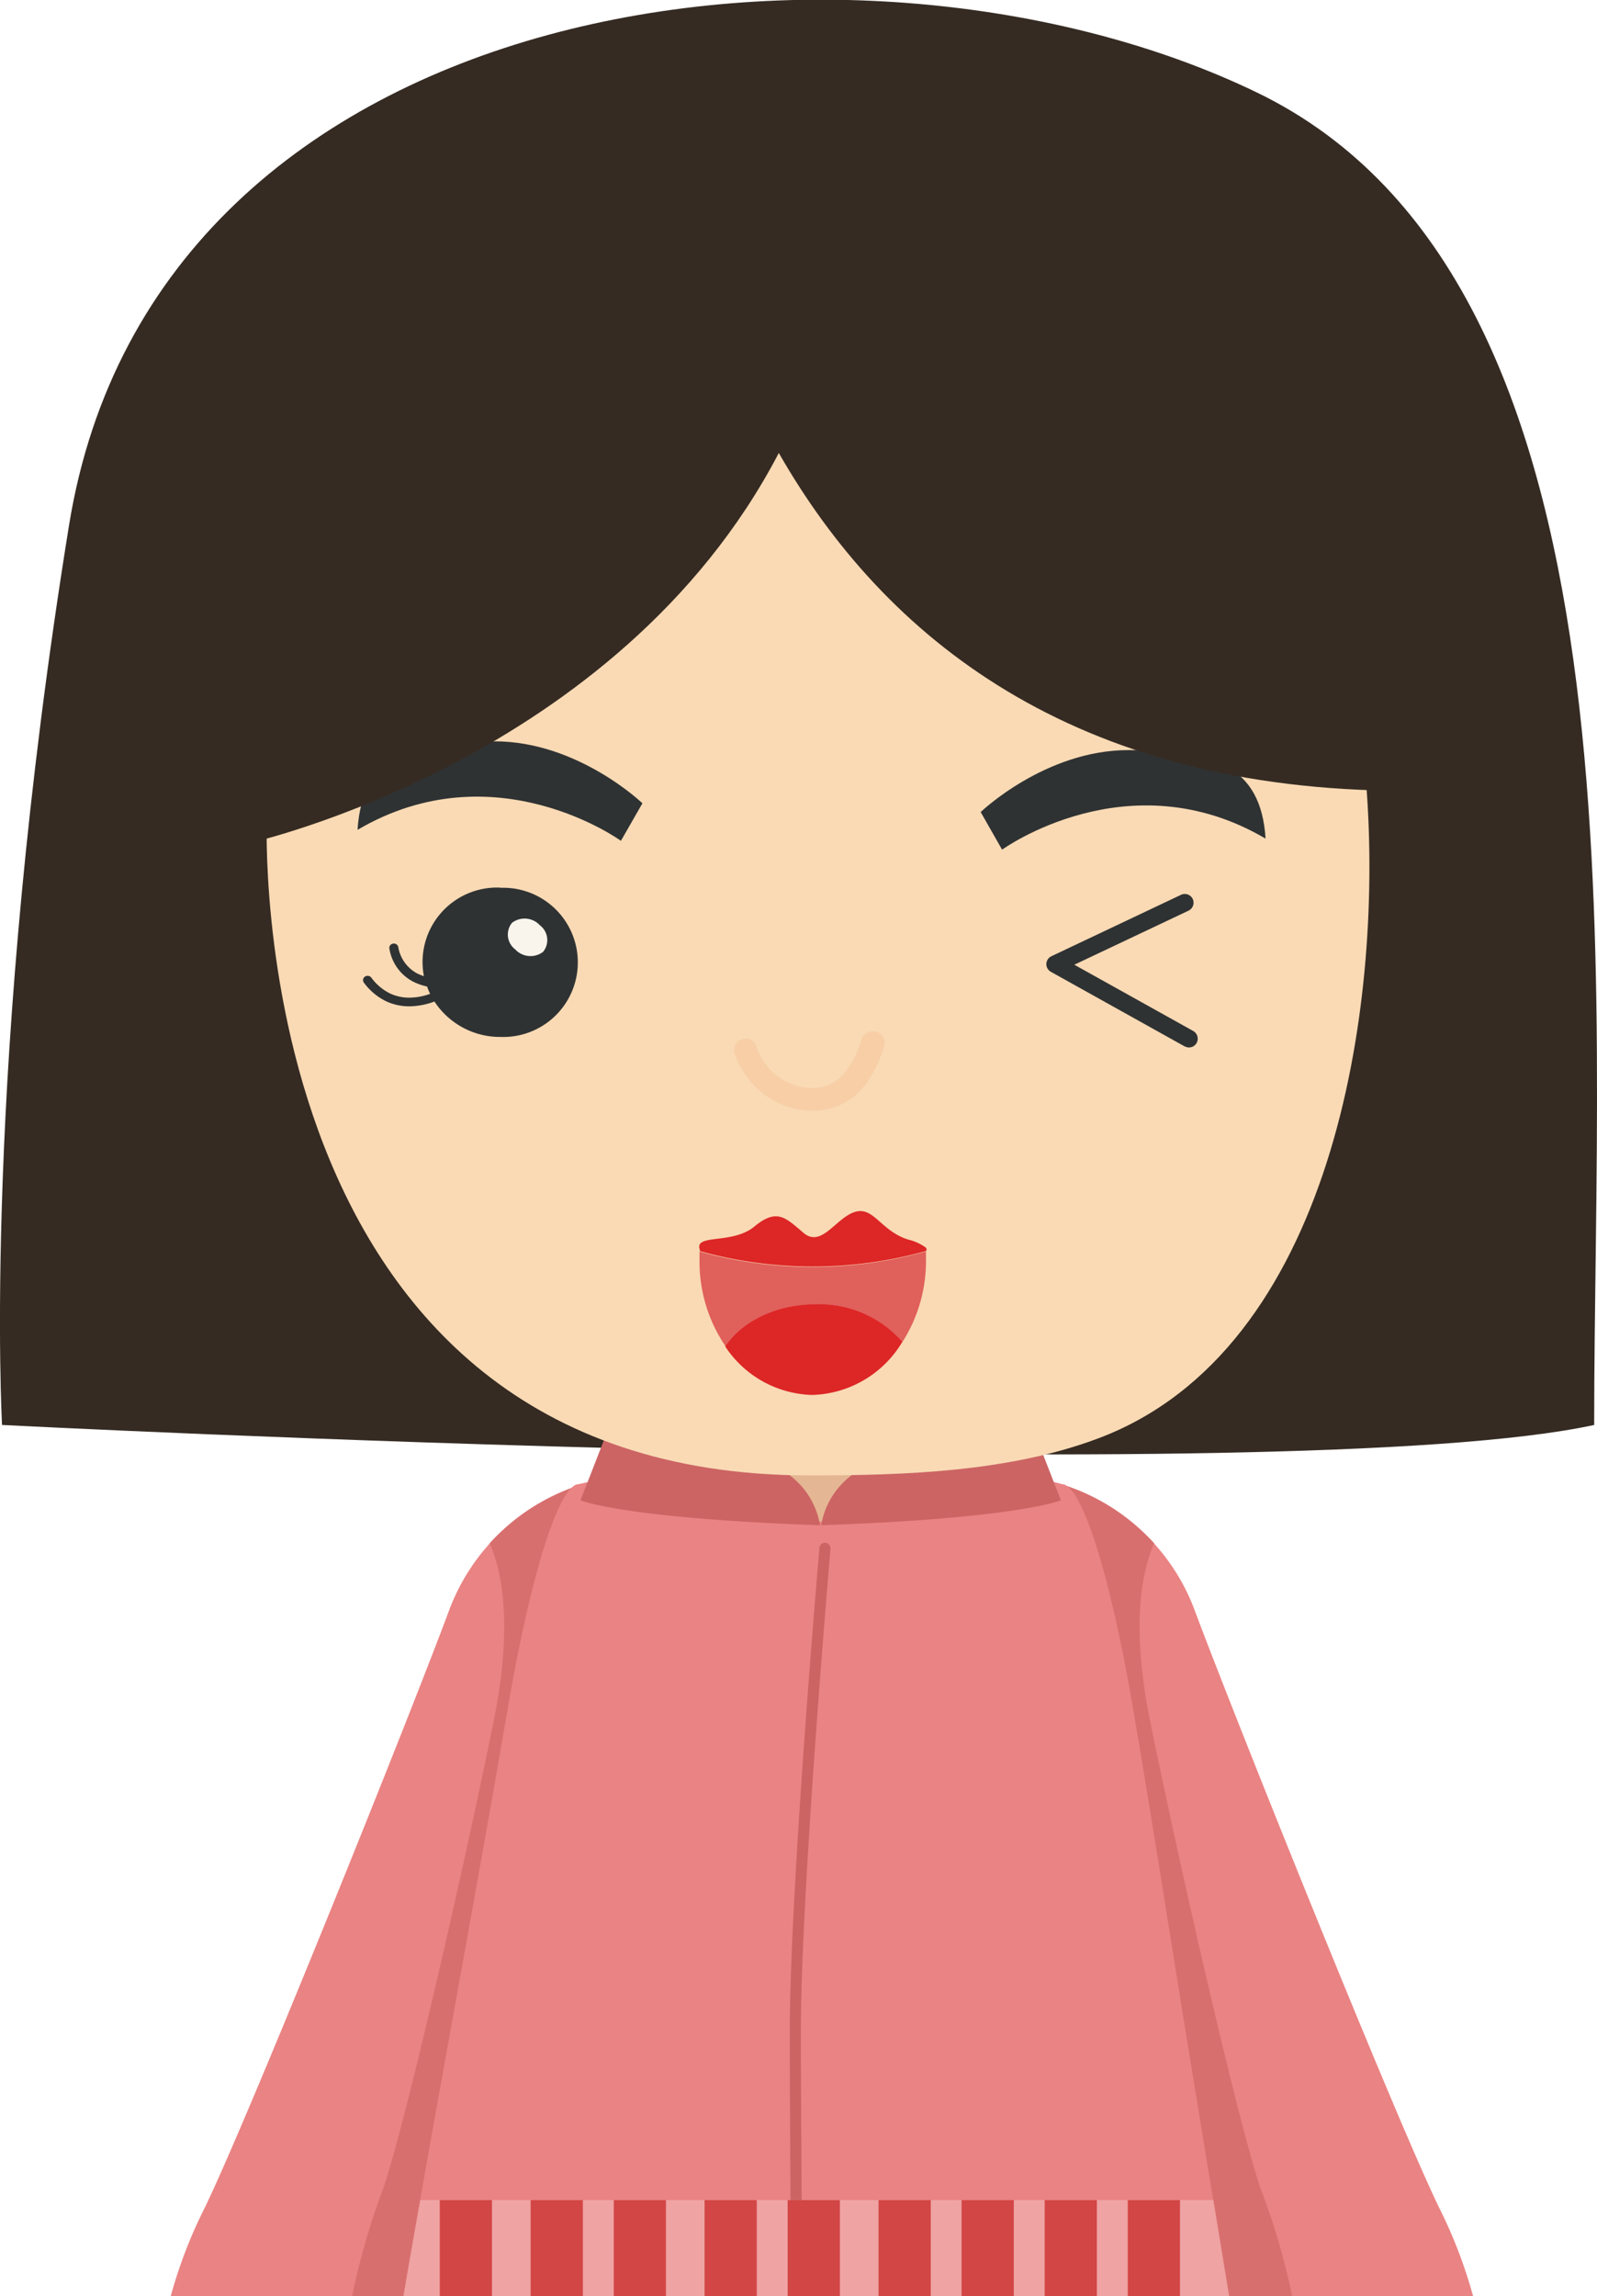 <svg xmlns="http://www.w3.org/2000/svg" viewBox="0 0 180.45 259.43"><defs><style>.cls-1{fill:#352b23;}.cls-2{fill:#e5b693;}.cls-3{fill:#ea8383;}.cls-4{fill:#d86f6f;}.cls-5{fill:#cc6464;}.cls-6{fill:#efa3a3;}.cls-7{fill:#d34646;}.cls-8{fill:#f9dab4;}.cls-9{fill:#f7cea6;}.cls-10{fill:#2f3233;}.cls-11{fill:#f9f5ed;}.cls-12{fill:#dd2626;}.cls-13{fill:#e0605c;}</style></defs><title>资源 122</title><g id="图层_2" data-name="图层 2"><g id="Layer_1" data-name="Layer 1"><path class="cls-1" d="M.23,161s145.48,7.49,179.9,0c0-51.42,6.42-129-38.09-150.54S17.67-1.67,7.8,59.35.23,161,.23,161Z"/><path class="cls-2" d="M68.41,162.13l24.16,34.29L117,162.13S95.46,150.32,68.41,162.13Z"/><path class="cls-3" d="M162.6,249.41c-5-10.32-23.15-55.5-27.62-67.5a23.5,23.5,0,0,0-15.85-14.44s3,46.29,7.59,92h39.74A54.4,54.4,0,0,0,162.6,249.41Z"/><path class="cls-4" d="M142.51,247.46c-2.27-6.31-8.92-35.14-12.55-53-2.22-10.9-.9-17,.45-20.09a23.58,23.58,0,0,0-11.28-6.9s1.23,19.17,3.34,45l7.21,33.31,6.08,13.64H146A77,77,0,0,0,142.51,247.46Z"/><path class="cls-3" d="M23.15,249.41c5-10.32,23.15-55.5,27.61-67.5a23.5,23.5,0,0,1,15.85-14.44s-3,46.29-7.59,92H19.28A53.8,53.8,0,0,1,23.15,249.41Z"/><path class="cls-4" d="M43.23,247.46c2.27-6.31,8.93-35.14,12.55-53,2.22-10.9.91-17-.45-20.09a23.58,23.58,0,0,1,11.28-6.9s-1.22,19.17-3.33,45l-7.22,33.31L50,259.43H39.79A79.23,79.23,0,0,1,43.23,247.46Z"/><path class="cls-3" d="M120,167.69l-7.62-1.75c-25.48,13.56-39.38,0-39.38,0l-3,.69-4.62,1.06c-2.14,0-5.35,9.86-7.92,24.85-3.42,19.92-7.14,39.78-10.63,59.68-.42,2.4-.84,4.81-1.25,7.21h93.29c-2.32-14.16-4.68-28.32-6.93-42.5-1.29-8.13-2.61-16.27-4-24.39C125.37,177.55,122.16,167.69,120,167.69Z"/><path class="cls-5" d="M92.66,172.33a8.9,8.9,0,0,0-6.56-7.15,86.23,86.23,0,0,0-17.63-3.05l-2.88,7.38S70.29,171.55,92.66,172.33Z"/><path class="cls-5" d="M92.79,172.33a8.9,8.9,0,0,1,6.56-7.15A86.32,86.32,0,0,1,117,162.13l2.87,7.38S115.17,171.55,92.79,172.33Z"/><path class="cls-5" d="M93.27,174.32a.61.61,0,0,0-.68.57h0s-3.35,38.49-3.35,54.73c0,4.52.06,15.82.15,29.82h1.26c-.09-14-.16-25.3-.16-29.82,0-8.05.84-21.72,1.68-33.36S93.84,175,93.84,175A.62.62,0,0,0,93.27,174.32Z"/><path class="cls-6" d="M45.59,259.43h93.29Q138,254,137.1,248.58H47.49c-.21,1.21-.44,2.42-.65,3.64C46.42,254.62,46,257,45.59,259.43Z"/><rect class="cls-7" x="49.69" y="248.58" width="5.9" height="10.85"/><rect class="cls-7" x="59.96" y="248.58" width="5.9" height="10.85"/><rect class="cls-7" x="69.35" y="248.58" width="5.9" height="10.85"/><rect class="cls-7" x="79.61" y="248.58" width="5.9" height="10.85"/><rect class="cls-7" x="89" y="248.58" width="5.9" height="10.85"/><rect class="cls-7" x="99.27" y="248.58" width="5.9" height="10.85"/><rect class="cls-7" x="108.65" y="248.58" width="5.9" height="10.85"/><rect class="cls-7" x="118.04" y="248.58" width="5.9" height="10.85"/><rect class="cls-7" x="127.43" y="248.58" width="5.9" height="10.85"/><path class="cls-8" d="M154.43,89.35c1.79,24.59-3.8,63.11-30.24,73.13-10.1,3.83-22,4.22-32.73,4.22C27,166.7,30.15,92.33,30.15,92.33s-3-52.39,58.42-58.42S154.42,89.25,154.43,89.35Z"/><path class="cls-9" d="M98.92,116.53a1.31,1.31,0,0,1,1,1.58h0a12.94,12.94,0,0,1-1.67,3.75h0a7.42,7.42,0,0,1-6.8,3.63h-.21A9.27,9.27,0,0,1,84.66,122h0A9.43,9.43,0,0,1,83,119h0a1.32,1.32,0,0,1,.91-1.62h0a1.33,1.33,0,0,1,1.62.91h0a.45.45,0,0,0,0,.14h0a4.59,4.59,0,0,0,.19.47h0a7.7,7.7,0,0,0,.94,1.52h0a6.59,6.59,0,0,0,4.77,2.5h.12a4.58,4.58,0,0,0,4.06-1.94h0a10.25,10.25,0,0,0,1.62-3.21h0c0-.16.06-.22.06-.22h0a1.32,1.32,0,0,1,1.36-1h0l.22,0Z"/><path class="cls-10" d="M56.53,100.29a8.41,8.41,0,0,0-8.63,10,5.23,5.23,0,0,1-.79-.32A4.16,4.16,0,0,1,45,107a.5.5,0,0,0-.6-.38.48.48,0,0,0-.4.57,5.11,5.11,0,0,0,2.66,3.71,6.44,6.44,0,0,0,1.59.56c.11.29.22.56.35.83a7,7,0,0,1-2.35.43,5.07,5.07,0,0,1-2.17-.47,5.79,5.79,0,0,1-2.13-1.8.53.53,0,0,0-.72-.1.47.47,0,0,0-.11.68,6.83,6.83,0,0,0,2.51,2.1,6.18,6.18,0,0,0,2.62.57,8.39,8.39,0,0,0,2.84-.54,8.86,8.86,0,0,0,7.48,4,8.43,8.43,0,1,0,0-16.85Z"/><path class="cls-11" d="M61,104.54a2.1,2.1,0,0,1,.37,3,2.34,2.34,0,0,1-3.15-.27,2.1,2.1,0,0,1-.37-3A2.34,2.34,0,0,1,61,104.54Z"/><path class="cls-10" d="M133.86,118.23l-15.12-8.43a1,1,0,0,1-.51-.9h0a1,1,0,0,1,.57-.86h0l14.65-6.94h0a1,1,0,0,1,1.32.47h0a1,1,0,0,1-.47,1.32h0L121.39,109l13.44,7.49a1,1,0,0,1,.38,1.35h0a1,1,0,0,1-.86.51h0a1.09,1.09,0,0,1-.49-.13Z"/><path class="cls-10" d="M113.23,96S127.5,85.64,143,94.75c-.53-8.39-6.07-10-15.49-10s-16.7,7-16.7,7Z"/><path class="cls-10" d="M70.16,95S55.89,84.65,40.4,93.76c.53-8.4,6.07-10,15.49-10s16.7,7,16.7,7Z"/><path class="cls-12" d="M104.57,140.93a5.69,5.69,0,0,0-2-.89c-3.08-1-3.87-3.78-6-3.1s-3.74,4.07-5.76,2.37-3-2.86-5.57-.73c-2.16,1.78-5.58,1.07-6.17,2a.74.74,0,0,0,0,.6.77.77,0,0,0,.05.19,47.65,47.65,0,0,0,25.43,0,.4.4,0,0,0,.11-.06C104.68,141.27,104.77,141.13,104.57,140.93Z"/><path class="cls-13" d="M92.15,147.4a12.47,12.47,0,0,1,9.81,4.24,17,17,0,0,0,2.67-9.28c0-.35,0-.68,0-1a.4.4,0,0,1-.11.06,47.65,47.65,0,0,1-25.43,0,.77.77,0,0,1-.05-.19c0,.38,0,.77,0,1.16a17,17,0,0,0,3,9.81C83.84,149.34,87.69,147.4,92.15,147.4Z"/><path class="cls-12" d="M91.78,157.61a12.26,12.26,0,0,0,10.18-6,12.47,12.47,0,0,0-9.81-4.24c-4.46,0-8.31,1.94-10.2,4.77A12.15,12.15,0,0,0,91.78,157.61Z"/><path class="cls-1" d="M28,95.3s41.81-9.25,60-44.12c11.9,20.82,33.22,38.17,70.9,38.17,0-33.71-13.86-75.21-78.83-64C17.09,36.3,28,95.3,28,95.3Z"/></g></g></svg>